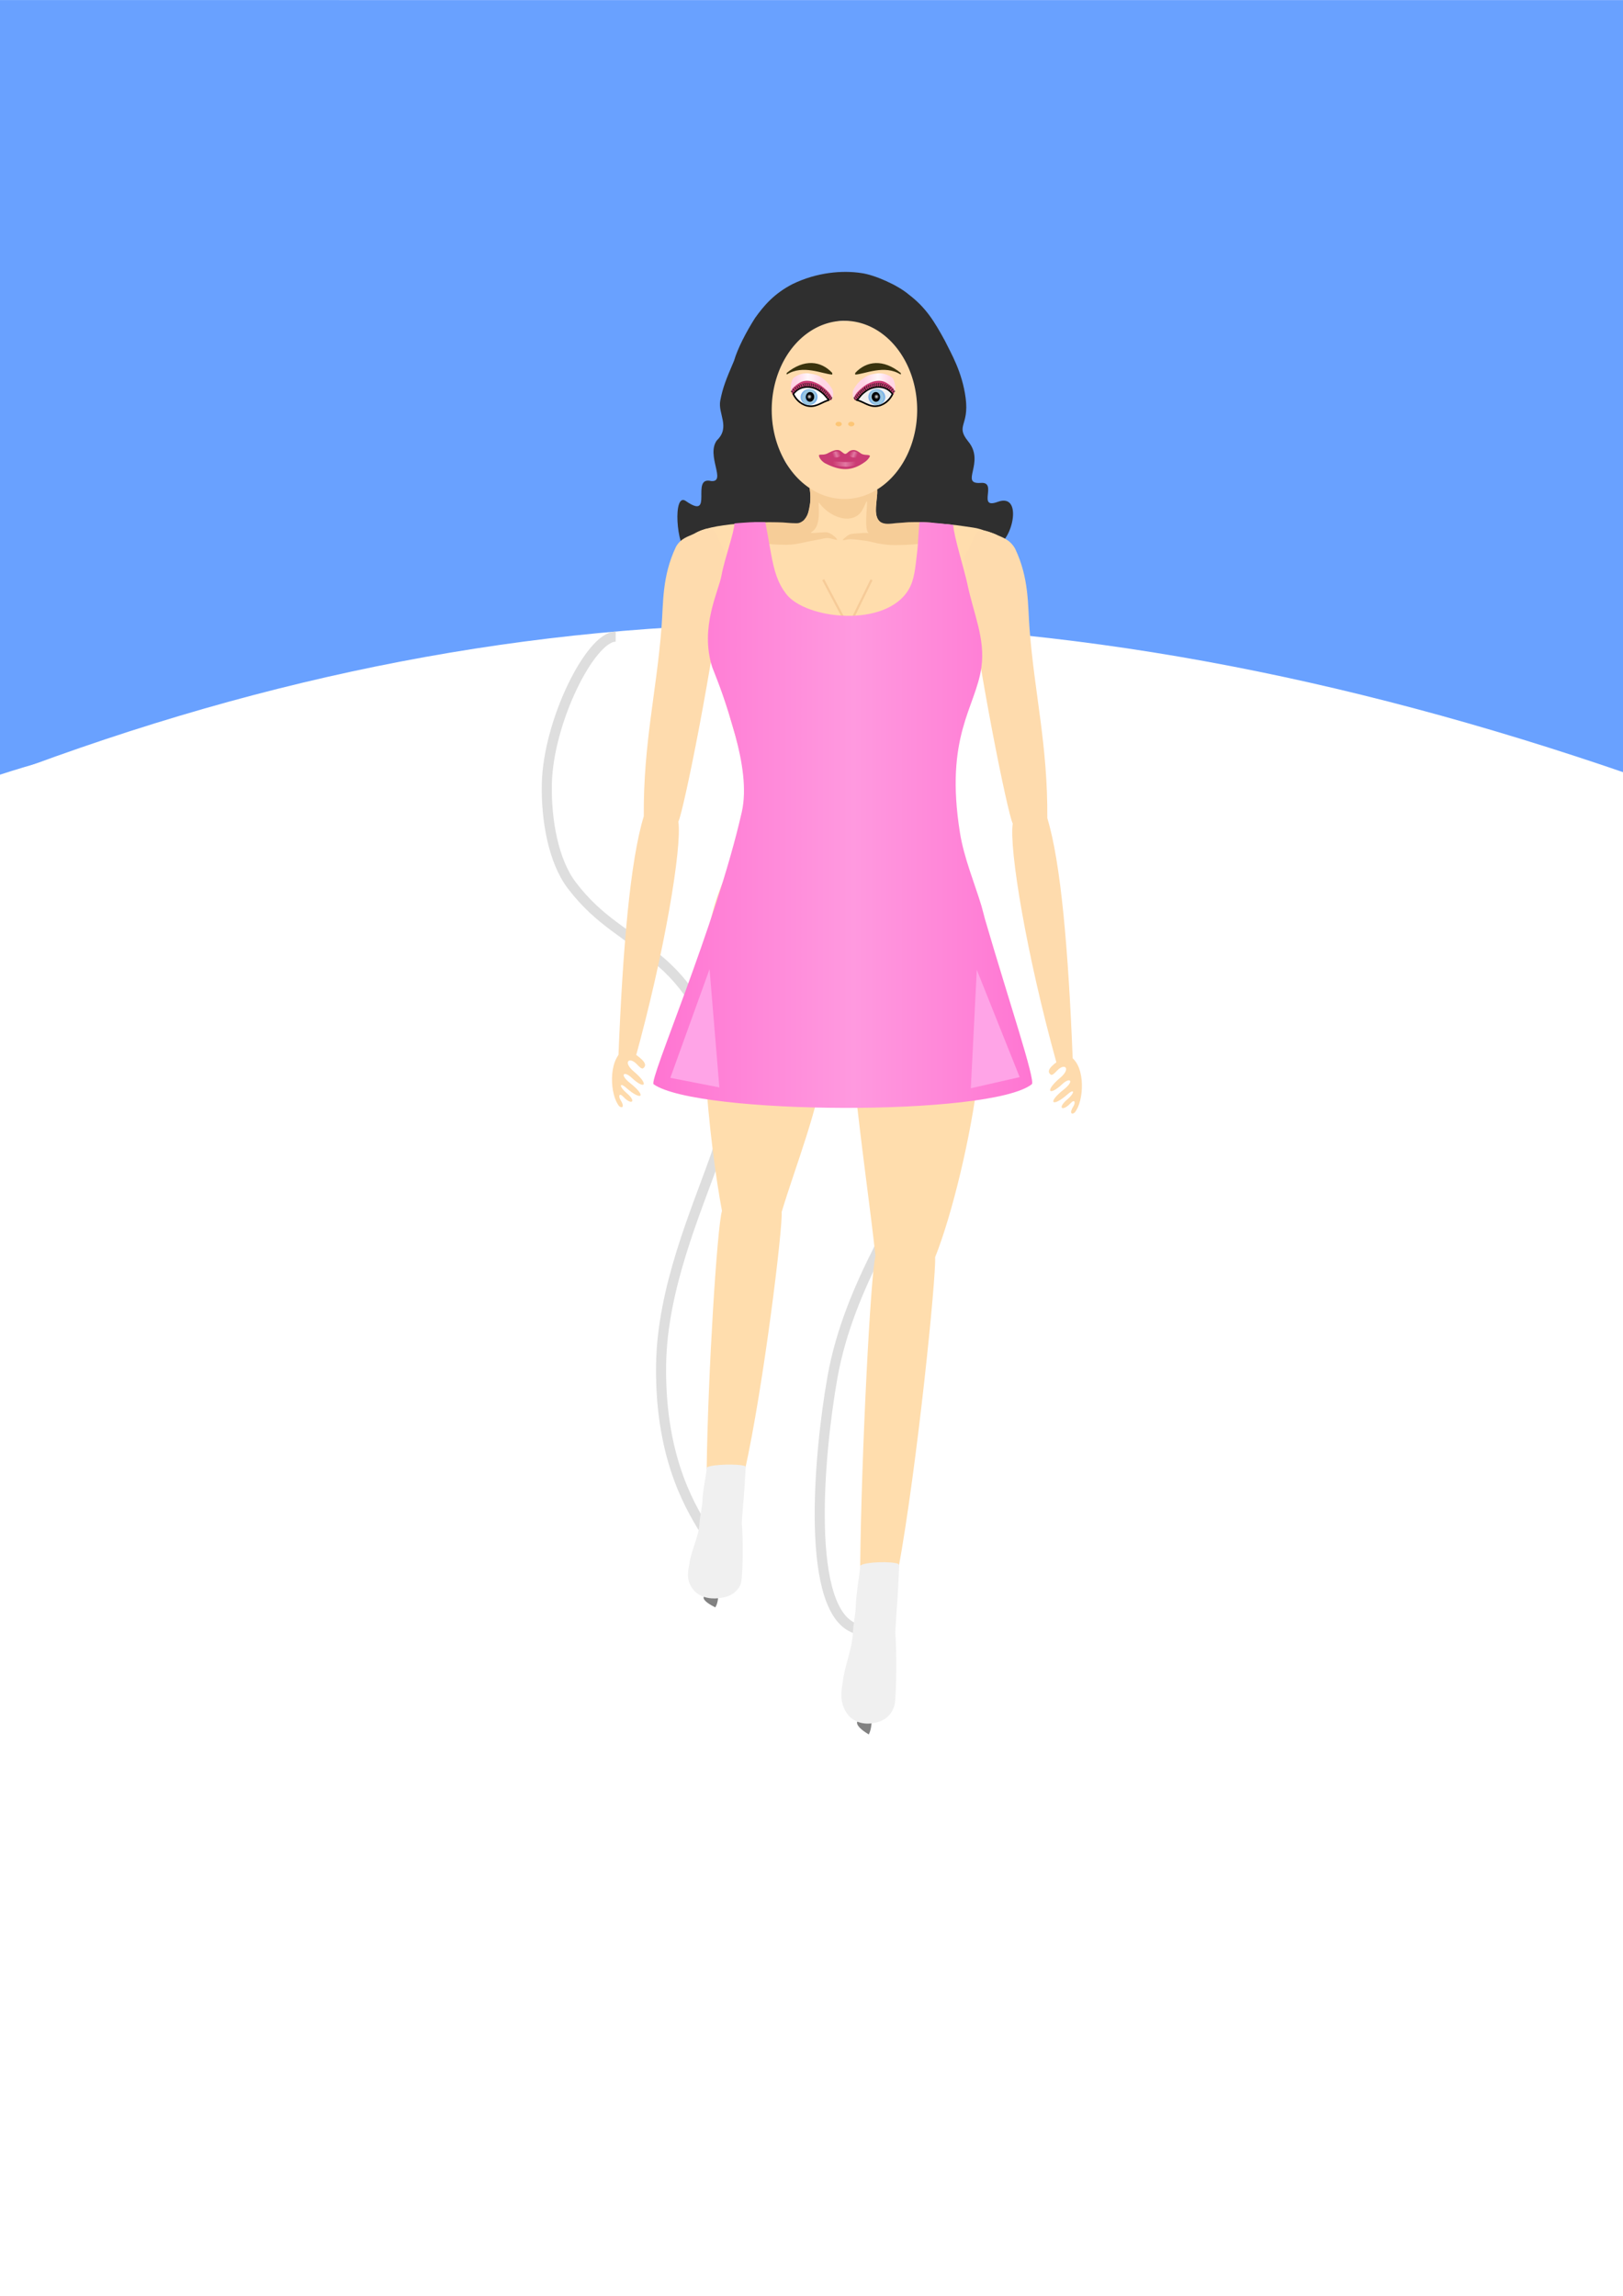 <?xml version="1.0"?>
<svg xmlns="http://www.w3.org/2000/svg" xmlns:cc="http://creativecommons.org/ns#" xmlns:xlink="http://www.w3.org/1999/xlink" xmlns:dc="http://purl.org/dc/elements/1.1/" xmlns:svg="http://www.w3.org/2000/svg" id="svg4305" viewBox="0 0 744.09 1052.4">
  <defs id="defs4307">
    <filter id="filter4890" y="-.169" width="1.168" height="1.337" x="-.084">
      <feGaussianBlur id="feGaussianBlur4892" stdDeviation="0.292"/>
    </filter>
    <linearGradient id="linearGradient4634">
      <stop id="stop4636" stop-color="#cb3b75" offset="0"/>
      <stop id="stop4638" stop-color="#fabcd7" offset=".457"/>
      <stop id="stop4640" stop-color="#cc3a6e" offset="1"/>
    </linearGradient>
    <filter id="filter4926" y="-.384" width="1.131" height="1.769" x="-.066">
      <feGaussianBlur id="feGaussianBlur4928" stdDeviation="0.603"/>
    </filter>
    <linearGradient id="linearGradient6621">
      <stop id="stop6623" stop-color="#ffd5e5" offset="0"/>
      <stop id="stop6629" stop-color="#fff6fa" offset=".469"/>
      <stop id="stop6625" stop-color="#ffd5e5" offset="1"/>
    </linearGradient>
    <filter id="filter4850" y="-.16" width="1.16" height="1.32" x="-.08">
      <feGaussianBlur id="feGaussianBlur4852" stdDeviation="0.278"/>
    </filter>
    <linearGradient id="linearGradient3190" y2="358.82" gradientUnits="userSpaceOnUse" x2="760.35" gradientTransform="translate(-13.967 14.902)" y1="358.82" x1="21.954">
      <stop id="stop5799" stop-color="#fd00a7" offset="0"/>
      <stop id="stop5805" stop-color="#ff99df" offset=".519"/>
      <stop id="stop5801" stop-color="#fd00a7" offset="1"/>
    </linearGradient>
    <linearGradient id="linearGradient3208" y2="850.36" gradientUnits="userSpaceOnUse" x2="353.79" y1="1237.9" x1="351.49">
      <stop id="stop5789" stop-color="#fff" offset="0"/>
      <stop id="stop5795" stop-color="#fff" offset=".554"/>
      <stop id="stop5791" stop-color="#fff" offset="1"/>
    </linearGradient>
    <linearGradient id="linearGradient3211" y2="177.61" gradientUnits="userSpaceOnUse" x2="748.99" y1="177.61" x1="-4.65">
      <stop id="stop5809" stop-color="#448AFF" offset="0"/>
      <stop id="stop5815" stop-color="#448AFF" offset=".52"/>
      <stop id="stop5811" stop-color="#448AFF" offset="1"/>
    </linearGradient>
    <linearGradient id="linearGradient3725" y2="199.65" gradientUnits="userSpaceOnUse" x2="343.51" gradientTransform="matrix(.878 -.02 .017 .729 40.164 74.886)" y1="199.65" x1="361.73">
      <stop id="stop4760" stop-color="#cb3b75" offset="0"/>
      <stop id="stop4762" stop-color="#fabcd7" offset=".452"/>
      <stop id="stop4764" stop-color="#cc3a6e" offset="1"/>
    </linearGradient>
    <linearGradient id="linearGradient3727" y2="206.86" xlink:href="#linearGradient4634" gradientUnits="userSpaceOnUse" x2="350.2" gradientTransform="matrix(1 -.022 .022 1 -4.565 6.396)" y1="208.56" x1="345.17"/>
    <linearGradient id="linearGradient3729" y2="206.86" xlink:href="#linearGradient4634" gradientUnits="userSpaceOnUse" x2="350.2" gradientTransform="matrix(-1 -.022 -.022 1 711.81 6.459)" y1="208.56" x1="345.17"/>
    <linearGradient id="linearGradient3799" y2="562.61" xlink:href="#linearGradient6621" gradientUnits="userSpaceOnUse" x2="385.73" gradientTransform="matrix(.069 0 0 .069 350.24 130.66)" y1="563.35" x1="212.27"/>
    <radialGradient id="radialGradient3801" gradientUnits="userSpaceOnUse" cy="398.43" cx="405.45" gradientTransform="matrix(1.341 -.163 .206 1.745 -220.38 -230.96)" r="27.02">
      <stop id="stop6609" stop-color="#3485ff" offset="0"/>
      <stop id="stop6615" stop-color="#a3ccdd" offset=".476"/>
      <stop id="stop6611" stop-color="#3485ff" offset="1"/>
    </radialGradient>
    <radialGradient id="radialGradient3803" gradientUnits="userSpaceOnUse" cy="401.16" cx="376.5" gradientTransform="matrix(1 0 0 1.143 0 -57.309)" r="3.599">
      <stop id="stop6601" stop-color="#f0f0f0" offset="0"/>
      <stop id="stop6603" stop-color="#f0f0f0" stop-opacity="0" offset="1"/>
    </radialGradient>
    <linearGradient id="linearGradient3805" y2="562.61" xlink:href="#linearGradient6621" gradientUnits="userSpaceOnUse" x2="385.73" gradientTransform="matrix(-.069 0 0 .069 422.69 130.66)" y1="563.35" x1="212.27"/>
    <filter id="filter5933">
      <feGaussianBlur id="feGaussianBlur5935" stdDeviation="0.136"/>
    </filter>
    <filter id="filter5953">
      <feGaussianBlur id="feGaussianBlur5955" stdDeviation="0.108"/>
    </filter>
  </defs>
  <g id="layer1">
    <g id="g3035">
      <g id="g6064">
        <path id="rect7724" opacity=".798" d="m-0.265 0.024l744.9 0.025-0.01 355.07c0 0.01-502.84-79.13-744.91 0.07l0.025-355.17z" stroke-opacity="0" fill="url(#linearGradient3211)"/>
        <path id="path4246" d="m2.538 355.19c242.83-92.21 476.89-92.75 744.91-0.1l3.68 697.51-751.14-0.2 2.548-697.21z" fill="url(#linearGradient3208)"/>
        <g id="g5967">
          <path id="path5929" d="m282.28 291.81c-11.49-0.01-31.03 38.89-31.58 67.7-0.31 16.41 2.97 35.25 11.52 46.41 12.73 16.65 24.91 21.37 40.87 35.13 15.34 13.23 22.47 29.86 25.06 40.77 4.35 18.3 5.36 32.78 0 47.96-9.05 25.63-24.59 60.68-25.06 95.93-0.62 45.26 15.52 68 20.5 76.74" stroke="#dedede" stroke-width="4.611" fill="none"/>
          <path id="path5939" d="m379.11 289.33c-11.49-0.01-31.03 38.88-31.58 67.7-0.32 16.41 2.97 35.25 11.51 46.41 12.74 16.64 24.92 21.36 40.88 35.13 15.34 13.22 22.47 29.86 25.06 40.76 4.34 18.31 5.36 32.79 0 47.97-9.05 25.63-35.52 60.22-43.31 103.91-6.24 34.99-12.99 109.06 11.38 115.51" stroke="#dedede" stroke-width="4.611" fill="none"/>
          <path id="path3294" d="m385.74 147.05c-7.19 1.03-14.29 4.29-19.38 9.73-4.06 4.75-7.11 10.3-9.53 16.25-1.72 5.74-2.5 11.42-2.67 17.44-0.02 7.08 2.68 14.1 5.57 20.57 2.67 5.47 9.3 8.7 13.21 13.48 0.11 0.19-0.06 1.62-0.09 3.18 0 0.2-0.02 0.41-0.02 0.62 0.01 0.8-0.08 1.58-0.12 2.2-0.06 1.08-0.37 2.31-0.65 3.58-0.25 1.1-0.73 2.15-0.96 3.19-0.7 3.15-1.99 5.64-2.85 5.93-0.41 0.14-1.02 0.42-1.76 0.52-4.74 0.65-15.23 1.32-19.74 1.27-7.61 0.07-14-0.03-16.64 1.83-1.86 1.13-3.3 2.43-4.23 3.13-4.98 3.71-6.73 6.64-10.59 3.75-5.25-2.92-6.95-28.36-0.85-24.05 13.26 9.27 1.83-11.63 11.61-9.16 7.2 0.58-2.45-11.74 2.6-18.64 6.34-6.07 0.38-12.24 1.57-18.26 1.18-6.02 2.56-9.47 6.31-18.24 1.68-5.72 5.53-13.13 9.62-19.58 3.86-5.39 8.56-11.14 17.26-15.6 11.17-5.42 22.84-6.33 31.41-5.03 6.07 0.79 16.81 5.53 21.89 9.91 7.8 5.95 11.63 12.21 16.48 21.1 2.84 5.8 7.96 14.3 9.53 26.31 1.68 12.86-4.78 12.45 1.13 19.82 8.07 9.65-4.12 19.74 5.75 19.07 8.05-0.71-1.91 12.28 7.81 8.68 12.12-4.49 6.52 19.43-1.35 20.27-1.9-0.21-3.63-0.61-5.33-1.2-0.87-0.3-4.21-1.52-5.15-1.96-0.27-0.13-1.93-0.75-2.23-0.83-0.39-0.11-0.67-0.19-1.08-0.29-0.32-0.08-0.49-0.09-0.81-0.16-0.12-0.03-0.97-0.22-1.09-0.24-0.06-0.01-1.47-0.3-1.55-0.31-0.11-0.02-0.44-0.03-0.87-0.12-0.39-0.08-0.73-0.13-1.22-0.24-0.51-0.11-1.02-0.18-1.55-0.25-1.06-0.14-1.65-0.34-2.39-0.43-0.16-0.02-0.32-0.05-0.49-0.07-0.76-0.05-1.54-0.15-2.69-0.21-0.94-0.05-1.54-0.19-2.95-0.31-3.26-0.29-7.12 0.35-10.9 0.47-4.28 0.14-8.9 0.2-11.92-0.24-0.49-0.08-0.82-0.22-1.14-0.3-0.38-0.08-0.73-0.34-1.09-0.47-0.48-0.18-0.71-0.43-1.02-0.82-0.29-0.37-0.4-0.76-0.6-1.07-0.04-0.1-0.11-0.21-0.16-0.32-0.02-0.06-0.03-0.09-0.06-0.17-0.02-0.05-0.04-0.09-0.05-0.14-0.01-0.04-0.02-0.07-0.04-0.11-0.42-0.97-0.56-1.99-0.66-3.23-0.1-1.44 0.54-4.29 0.56-6.05 0.02-1.41-1.28-4.16-0.44-5.73 1.64-3.09 5.61-4.51 9.31-8.29 2.81-3.05 6.71-10.36 7.97-16.33 1.05-3.95 1.79-10.03 1.24-17.16-1.08-6.25-2.64-11.95-5.33-17.66-4.88-11.66-19.34-19.65-26.59-19.03z" fill="#2f2f2f" fill-rule="evenodd"/>
          <path id="path4356" d="m452.04 433.52c-3.02-41.09-26.02-42.31-18.39-88.16 10.91-40.55 32.94-78.67 24.42-99.01-0.66-1.3-1.22-1.38-8.73-3.81-1.89-0.61-4.27-0.84-6.63-1.21-9.81-1.54-22.66-2.26-33.5-1.03-13.85 1.56-3.73-16.51-8.32-17.95-7.01-2.2-30.84-2.93-29.77 1.2 0.85 3.25 1.32 17.33-7.27 16.65-24.92-1.95-45.16 1.51-46.72 5.99-1.63 4.59-2.3 9.02-2.18 13.72 0.44 17.19 11.39 37.97 23.81 83.1 16.36 42.03-10.68 47.34-14.52 89.75 0 0 11.18 0.48 127.8 0.76z" fill="#ffddad"/>
          <path id="path5708" d="m327.24 417.58l62.91 9.1c-0.35 15.21-9.5 42.37-11.92 59.31-3.36 23.49-13.12 47.33-19.87 69.56 0.57 7.07-8.27 79.83-16.92 118.74l-17.45-0.77c0.55-43.51 4.79-111.09 7.01-118.48-5.33-28.06-14.02-101.18-3.76-137.46z" fill="#ffddad"/>
          <path id="path5710" d="m322.55 732.23c-0.01 1.76 3.48 3.57 5.39 4.57 1.38-2.2 1.35-5.1 1.45-7.61l-4.5-1.25-2.34 4.29z" fill="#818181" fill-rule="evenodd"/>
          <path id="path5712" d="m341.57 672.37c0 0.13-0.75 13.49-1.21 17.18-0.14 2.34-0.32 4.16-0.45 5.94-0.07 0.88-0.13 1.75-0.16 2.67 0.6 5.99 0.66 21.22-0.27 27.14-0.76 2.79-3.32 5.89-8.47 6.71-4.37 0.91-9.14 0.2-12.24-2.78-3.5-3.81-3.45-7.5-2.4-12.17 0.65-5.76 4.25-12.44 4.63-18.5 0.27-4.17 1.21-7.29 1.36-10.36 0.13-5.22 1.96-12.98 1.97-15.34 2.26-1.31 14.33-1.65 17.24-0.49z" fill-rule="evenodd" stroke="#f0f0f0" stroke-width=".663px" fill="#f0f0f0"/>
          <path id="path5716" d="m389.06 410.34l61.52 11.09c3.78 18.4 0.43 50.47-1.99 70.91-3.36 28.35-11.98 64.13-19.87 83.96 0.57 8.53-8.27 96.34-16.92 143.3l-17.45-0.92c0.55-52.52 4.78-134.08 7.01-143-4.19-39.71-17.43-119.27-12.3-165.34z" fill="#ffddad"/>
          <path id="path5718" d="m392.9 789.54c0 2.11 3.49 4.3 5.4 5.51 1.38-2.66 1.35-6.15 1.45-9.19l-4.5-1.51-2.35 5.19z" fill="#818181" fill-rule="evenodd"/>
          <path id="path5720" d="m411.9 717.28c0.01 0.16-0.72 16.29-1.18 20.74-0.14 2.83-0.32 5.01-0.45 7.17-0.07 1.06-0.13 2.11-0.16 3.23 0.6 7.22 0.66 25.61-0.27 32.75-0.77 3.37-3.33 7.1-8.47 8.09-4.37 1.11-9.14 0.24-12.24-3.35-3.5-4.6-3.45-9.05-2.4-14.68 0.64-6.96 4.25-15.02 4.63-22.34 0.26-5.03 1.21-8.8 1.36-12.5 0.13-6.3 1.98-15.67 1.99-18.52 2.26-1.58 14.29-1.98 17.19-0.59z" fill-rule="evenodd" stroke="#f0f0f0" stroke-width=".728px" fill="#f0f0f0"/>
          <path id="path4352" d="m309.86 250.73c2.25-4.1 5.76-4.78 8.22-6.02 11.57-5.83 8.59-0.74 15.07 9.48-6.27 51.95-19.91 118.21-22.15 122.45 1.74 11.41-6.22 59.83-20.06 109.68l-7.42-1.98c1.99-50.02 5.45-89.99 11.63-110.18-0.22-33.5 5.82-56.79 8.14-86.69 0.87-11.16 0.16-23.12 6.57-36.74z" fill="#fedbad"/>
          <path id="path4354" d="m290.03 482.44c5.21 3.39 6.81 5.59 5.01 7.09-0.78 0.86-2.01-0.66-3.31-1.94-3.37-3.32-6.24-0.7-1.13 3.58 7.18 6.01 5.16 8.65-1.07 2.8-3.42-3.21-5.71-1.51-0.66 2.49 7.99 6.33 5.12 8.27-1.68 2.26-3.31-2.93-3.47-0.69 0.14 2.36 4.72 3.99 2.15 5.63-1.48 1.75-2.09-2.23-2.38-0.25-1.34 1.41 1.93 3.05 0.81 3.92-0.6 2.85-4.34-5.17-5.1-20.84 1.69-25.52 1.82-1.25 2.21-0.32 4.43 0.87z" fill="#fedbad"/>
          <path id="path4442" d="m465.45 251.61c-2.25-4.11-5.62-5.19-8.14-6.3-12-5.28-8.67-0.47-15.15 9.75 6.27 51.96 19.91 118.22 22.15 122.46-1.74 11.4 6.22 59.83 20.07 109.68l7.41-1.99c-1.98-50.01-5.45-89.98-11.63-110.18 0.22-33.49-5.82-56.78-8.14-86.68-0.86-11.16-0.16-23.13-6.57-36.74z" fill="#fedbad"/>
          <path id="path4554" d="m486.57 485.36c-5.2 3.39-6.8 5.59-5 7.09 0.78 0.86 2.01-0.66 3.3-1.94 3.38-3.32 6.24-0.7 1.14 3.58-7.18 6.01-5.16 8.65 1.07 2.8 3.41-3.21 5.71-1.51 0.65 2.49-7.99 6.33-5.11 8.27 1.69 2.26 3.31-2.93 3.46-0.69-0.15 2.36-4.71 3.99-2.14 5.63 1.49 1.75 2.08-2.23 2.38-0.25 1.33 1.41-1.92 3.05-0.81 3.92 0.6 2.85 4.34-5.17 5.1-20.83-1.68-25.51-1.83-1.26-2.21-0.33-4.44 0.86z" fill="#fedbad"/>
          <path id="path5826" filter="url(#filter5933)" d="m371.18 222.98c0.07-0.26 0.27-0.49 0.52-0.68 0.15-0.11 0.32-0.21 0.49-0.3 0.19-0.09 0.38-0.18 0.57-0.25 0.48-0.2 0.7-0.33 1.74-0.53 1.47-0.29 3.23-0.46 5.03-0.56 0.68-0.03 1.36-0.09 2.04-0.09 0.62 0.01 1.16 0 1.66 0 0.59 0.01 1.12-0.02 1.61-0.01 0.28 0.01 0.55 0.02 0.82 0.02 0.28 0 0.66 0.01 1.12 0.03 0.76 0.02 1.41 0.05 2.17 0.1 1.87 0.1 4.78 0.32 7.37 0.7 0.83 0.12 1.64 0.23 2.36 0.41 0.46 0.11 0.91 0.2 1.29 0.32 0.26 0.07 0.5 0.14 0.71 0.22 0.72 0.27 0.72 0.5 0.77 0.64 0.04 0.11 0.53 0.34 0.62 0.77 0.2 0.92 0.12 2.39 0.08 2.84-0.09 1.33-0.39 3.91-0.48 5.31-0.12 1.79-0.11 3.3 0.18 4.44 0.04 0.18 0.39 1.22 0.48 1.38 0.16 0.29 0.29 0.48 0.48 0.74 0.11 0.15 0.24 0.29 0.44 0.49 0.18 0.18 0.39 0.33 0.72 0.49 0.52 0.27 0.93 0.37 1.3 0.46 0.55 0.13 1.05 0.18 1.83 0.19 0.32 0 0.53-0.02 0.8-0.03 0.48-0.02 0.95-0.07 1.37-0.11 0.39-0.03 1.14-0.13 1.3-0.15 0.2-0.02 0.7-0.05 0.96-0.08 0.83-0.08 1.77-0.12 2.52-0.17 0.87-0.06 1.56-0.17 2.53-0.2 0.75-0.02 1.49-0.05 2.4-0.04 0.92 0 1.9-0.04 2.85-0.01 0.64 0.01 1.27 0.02 1.84 0.05 0.36 0.01 0.69 0.04 1 0.06 0.28 0.01 0.52 0.03 0.76 0.06 0.27 0.03 0.51 0.04 0.78 0.04 0.24 0.01 0.46 0.02 0.69 0.03 4.56 0.18 4.36 7.3 2.17 7.94-2.97 0.87-5.44 2.26-18.81 2.37-6 0.05-11.51-1.75-13.03-1.93-3.26-0.38-7.04-1.11-9.09-0.58-2.46 0.63-2.13 0.2 0.04-1.54 1.52-1.23 2.67-1.12 5.02-1.33 4.1-0.39 5.23-0.09 5.12-0.15-1.12-0.57-1.28-3.57-1.19-6.7 0.1-3.45 0.52-7.04 0.35-7.7-0.29-1.07-1.41 4.23-4.17 6.25-5.33 3.89-13.69-0.09-17.72-5.65-1.04-1.43 1.75 10.33-3.45 13.27-1.81 1.02 3.74 0.17 6.47 0.18 2.48 0 5.65 3.29 5.13 3.52-1.89-0.26-3.58-1.23-5.67-0.77-2.39 0.6-5.47 0.99-10.03 2.03-2.39 0.55-4.93 0.94-7.39 0.95-9.8 0.02-13.81-1.06-15.69-4.27-0.63-1.16 0.13-6 0.92-6.02 0.52-0.01 1.18-0.04 1.58-0.05 0.3 0 2.36 0.03 2.74 0.03 0.75 0 1.38-0.04 2.31-0.05 1.19-0.01 2.46 0.04 3.67 0.04 2.29 0.02 3.07 0.12 5.19 0.28 1.11 0.09 1.9 0.14 3.07 0.15 0.6 0.01 1.29 0.07 2.07-0.17 0.46-0.14 0.95-0.44 1.48-0.78 0.37-0.23 0.62-0.54 0.89-0.84 0.49-0.56 0.89-1.21 1.24-1.93 0.32-0.68 0.57-1.58 0.75-2.58 0.11-0.63 0.56-2.45 0.64-4.17 0.06-1.26 0.03-2.28-0.01-2.81-0.05-0.71-0.16-1.49-0.22-2.07-0.05-0.49-0.12-0.95-0.14-1.24-0.01-0.12 0.02-0.2 0.04-0.26z" fill="#f6cd98"/>
          <path id="path5829" d="m377.42 265.72l11.51 21.77 10.63-21.72" filter="url(#filter5953)" stroke="#f6cb98" stroke-width="1px" fill="none"/>
          <path id="path5738" d="m449.92 306.02c1.9-13.29-3.57-24.51-6.47-38.63-1.14-5.54-6.2-21.75-6.37-26.42-0.03-0.59-1.3-0.48-4.75-0.88-4.97-0.59-9.64-0.84-10.66-0.77-0.42 0.03-0.66 9.33-1.18 13.68-0.91 7.71-1.28 12.76-3.9 17.22-10.44 17.71-47.18 13.76-56.16 2.02-3.81-4.97-5.46-10.11-7.08-19.22-0.8-4.52-2.18-12.33-2.45-13.64-0.02-0.07-4.25-0.13-7.16 0.03-2.97 0.16-7.04 0.48-7.04 0.55 0.05 3.67-4.58 16.36-5.9 23.73-1.34 7.46-10.11 23.94-4.25 42.18 0.28 0.89 3.78 9.01 7.39 20.51 0.22 0.69 0.42 1.37 0.62 2.08 0.25 0.88 0.52 1.77 0.79 2.67 0.14 0.48 0.29 0.96 0.43 1.44 0.21 0.76 0.45 1.52 0.66 2.29 0.23 0.8 0.48 1.61 0.7 2.43 3.14 11.61 5.32 24.47 2.94 34.96-11.96 52.62-42.82 123.04-40.42 124.75 19.81 14.06 154.6 14.83 173.38 0 1.88-1.48-10.77-38.99-21.43-75.57-0.33-1.14-0.57-2.27-0.9-3.41-0.1-0.32-0.18-0.67-0.27-0.99-0.09-0.31-0.16-0.63-0.25-0.95-0.11-0.38-0.21-0.76-0.32-1.14-3.19-10.45-7.93-21.78-9.76-33.21-7.11-44.38 7.18-57.39 9.81-75.71z" fill="url(#linearGradient3190)"/>
          <path id="path6182" opacity=".99" d="m252.35 427.15l-51.58-33.31-51.58-33.3 54.63-28.02 54.64-28.02-3.06 61.33-3.05 61.32z" fill-rule="evenodd" transform="matrix(-.134 -.255 .14 -.419 299.32 687.56)" fill="#ffa5e7"/>
          <path id="path6511" opacity=".99" d="m252.35 427.15l-51.58-33.31-51.58-33.3 54.63-28.02 54.64-28.02-3.06 61.33-3.05 61.32z" fill-rule="evenodd" transform="matrix(.126 -.259 -.154 -.414 481.81 686.74)" fill="#ffa5e7"/>
          <path id="path3298" d="m223.02 176.1a37.169 45.532 0 1 1 -74.34 0 37.169 45.532 0 1 1 74.34 0z" fill="#fedbad" transform="matrix(.897 0 0 .897 220.44 29.926)"/>
          <g id="g3731" transform="translate(0 4.003)">
            <path id="path3300" d="m381.56 166.96c-5.17-5.64-12.92-6.51-20.9 0v0.73c7.55-4.74 16.38-0.22 20.9 0v-0.73z" fill="#39330e"/>
            <path id="path3302" d="m380.21 179.32c-0.98-0.69-1.12-1.1-1.93-2.02-0.3-0.34-0.67-0.7-1.05-1.04-0.16-0.14-0.33-0.27-0.49-0.4-0.14-0.12-0.31-0.22-0.44-0.33-1.07-0.9-2.49-1.57-3.88-1.89-1.1-0.28-2.11-0.32-3.05-0.24-2.46 0.21-4.36 1.41-5.68 3.23 1.44 2.94 4.2 5.29 7.55 5.55 3.4 0.26 5.83-2.06 8.97-2.86z" stroke="#000" stroke-width=".745" fill="#fff"/>
            <path id="path3304" d="m381.26 179.15c-0.26 0.12-0.63-0.54-0.81-0.64-0.21-0.11-0.43-0.3-0.74-0.7-0.59-0.75-1.17-1.42-1.75-2.04-0.33-0.36-0.78-0.68-1.12-0.99-0.47-0.44-1.04-0.74-1.53-1.05-0.12-0.08-0.18-0.15-0.29-0.21-0.04-0.03-0.09-0.06-0.13-0.09-4.48-3-8.68-1.72-11.77 2.45-1.37-1.75-0.05-5.77 0.51-6.47 0.77-0.81 3.69-2.69 7.17-2.24 3.12 0.41 4.46 0.79 6.88 2.65 1.1 0.86 2.8 2.6 3.92 4.69 0.73 1.79 0.34 3.73-0.34 4.64z" fill="url(#linearGradient3799)"/>
            <path id="path3306" d="m381.09 179.48c-0.66-0.31-0.97-0.44-1.55-1.21-4.5-6.08-12.14-7.23-16.26-1.65-0.21-0.27-0.33-0.53-0.39-0.79-0.36-1.45 1.39-2.67 2.43-3.55 1.41-0.98 2.66-1.86 5.23-1.72 1.25 0.07 2.69 0.38 4.93 1.6 1.22 0.66 3.14 2.31 4.13 3.36 1.61 1.71 2.15 3.12 1.48 3.96z" fill="#c83771"/>
            <path id="path3308" d="m432.47 398.43a27.02 29.22 0 1 1 -54.04 0 27.02 29.22 0 1 1 54.04 0z" fill="url(#radialGradient3801)" transform="matrix(-.142 -.012 -.014 .125 434.09 133.05)"/>
            <g id="g3310" transform="matrix(-.114 .001 -.001 .111 417.17 132.88)">
              <path id="path3312" d="m432.18 398.43a26.728 29.22 0 1 1 -53.46 0 26.728 29.22 0 1 1 53.46 0z" transform="matrix(.627 0 0 .682 143.94 130.48)"/>
              <path id="path3314" opacity=".846" d="m382.91 397.29c4.84-12.93 13.84-15.96 23.6-11.45l-0.35 1.78c-10.63-3.9-17.81-0.53-21.79 10.89l-1.46-1.22z"/>
              <path id="path3316" opacity=".846" d="m413.26 407.27c-4.84 12.93-13.83 15.96-23.6 11.46l0.36-1.78c10.62 3.89 17.81 0.52 21.79-10.89l1.45 1.21z"/>
            </g>
            <path id="path3318" d="m380.09 401.16a3.599 4.113 0 1 1 -7.19 0 3.599 4.113 0 1 1 7.19 0z" fill="url(#radialGradient3803)" transform="matrix(-.318 -.03 -.029 .288 502.44 73.566)"/>
            <path id="path3320" d="m381.32 178.04l-0.18 0.05c0.19 0.54-0.25 0.72-0.73 1.05l0.15 0.12c0.58-0.33 1-0.64 0.76-1.22z" stroke="#241f1c" stroke-width=".11" fill="#241f1c"/>
            <path id="path3322" d="m380.6 177.4l-0.19 0.05c0.2 0.53-0.21 0.65-0.67 1.02 0.02 0.03 0.08 0.1 0.13 0.15 0.56-0.36 0.97-0.65 0.73-1.22z" stroke="#241f1c" stroke-width=".11" fill="#241f1c"/>
            <path id="path3324" d="m380.04 176.67l-0.19 0.04c0.19 0.54-0.21 0.7-0.69 1.01l0.12 0.15c0.58-0.32 0.99-0.62 0.76-1.2z" stroke="#241f1c" stroke-width=".11" fill="#241f1c"/>
            <path id="path3326" d="m379.38 175.93l-0.17 0.06c0.23 0.52-0.17 0.71-0.63 1.05l0.13 0.15c0.55-0.37 0.95-0.7 0.67-1.26z" stroke="#241f1c" stroke-width=".11" fill="#241f1c"/>
            <path id="path3328" d="m378.66 175.2l-0.18 0.07c0.26 0.51-0.13 0.71-0.58 1.08l0.15 0.14c0.53-0.39 0.91-0.74 0.61-1.29z" stroke="#241f1c" stroke-width=".11" fill="#241f1c"/>
            <path id="path3330" d="m377.95 174.61l-0.17 0.08c0.28 0.5-0.09 0.72-0.51 1.11l0.15 0.13c0.51-0.42 0.86-0.79 0.53-1.32z" stroke="#241f1c" stroke-width=".11" fill="#241f1c"/>
            <path id="path3332" d="m377.21 174l-0.17 0.09c0.3 0.48-0.06 0.72-0.47 1.14l0.15 0.12c0.5-0.45 0.84-0.84 0.49-1.35z" stroke="#241f1c" stroke-width=".11" fill="#241f1c"/>
            <path id="path3334" stroke="#000" stroke-width=".11" d="m376.41 173.45l-0.16 0.1c0.34 0.46 0 0.73-0.37 1.18l0.16 0.11c0.46-0.49 0.77-0.91 0.37-1.39z"/>
            <path id="path3336" d="m375.51 172.93l-0.15 0.12c0.37 0.41 0.05 0.72-0.29 1.21l0.17 0.09c0.42-0.54 0.7-0.99 0.27-1.42z" stroke="#241f1c" stroke-width=".11" fill="#241f1c"/>
            <path id="path3338" d="m374.59 172.49l-0.15 0.13c0.4 0.38 0.1 0.72-0.2 1.23l0.17 0.08c0.39-0.57 0.63-1.04 0.18-1.44z" stroke="#241f1c" stroke-width=".11" fill="#241f1c"/>
            <path id="path3340" d="m373.7 172.2l-0.14 0.14c0.42 0.36 0.14 0.71-0.13 1.24l0.18 0.06c0.35-0.59 0.56-1.07 0.09-1.44z" stroke="#241f1c" stroke-width=".11" fill="#241f1c"/>
            <path id="path3342" d="m372.75 171.93l-0.12 0.15c0.44 0.33 0.19 0.7-0.04 1.25l0.18 0.05c0.31-0.62 0.49-1.11-0.02-1.45z" stroke="#241f1c" stroke-width=".11" fill="#241f1c"/>
            <path id="path3344" d="m371.85 171.73l-0.12 0.16c0.46 0.28 0.22 0.67 0.01 1.24l0.19 0.03c0.28-0.64 0.44-1.14-0.08-1.43z" stroke="#241f1c" stroke-width=".11" fill="#241f1c"/>
            <path id="path3346" d="m370.86 171.65l-0.11 0.17c0.49 0.24 0.29 0.65 0.13 1.23l0.19 0.02c0.22-0.66 0.33-1.19-0.21-1.42z" stroke="#241f1c" stroke-width=".11" fill="#241f1c"/>
            <path id="path3348" d="m369.9 171.59l-0.09 0.18c0.5 0.19 0.34 0.62 0.24 1.21h0.19c0.16-0.68 0.22-1.21-0.34-1.39z" stroke="#241f1c" stroke-width=".11" fill="#241f1c"/>
            <path id="path3350" d="m368.92 171.64l-0.08 0.19c0.52 0.14 0.38 0.61 0.32 1.21l0.19-0.02c0.11-0.69 0.14-1.25-0.43-1.38z" stroke="#241f1c" stroke-width=".11" fill="#241f1c"/>
            <path id="path3352" d="m367.99 171.85l-0.06 0.2c0.53 0.08 0.44 0.53 0.43 1.13l0.19-0.04c0.05-0.7 0.03-1.22-0.56-1.29z" stroke="#241f1c" stroke-width=".11" fill="#241f1c"/>
            <path id="path3354" d="m366.97 172.17l-0.04 0.2c0.53 0.03 0.49 0.5 0.54 1.1l0.18-0.06c-0.02-0.7-0.09-1.23-0.68-1.24z" stroke="#241f1c" stroke-width=".11" fill="#241f1c"/>
            <path id="path3356" d="m366.01 172.6l-0.02 0.2c0.54-0.06 0.54 0.4 0.66 0.98l0.18-0.08c-0.1-0.68-0.23-1.19-0.82-1.1z" stroke="#241f1c" stroke-width=".11" fill="#241f1c"/>
            <path id="path3358" d="m365.16 173.15v0.2c0.53-0.1 0.58 0.36 0.74 0.93l0.17-0.1c-0.15-0.68-0.33-1.17-0.91-1.03z" stroke="#241f1c" stroke-width=".11" fill="#241f1c"/>
            <path id="path3360" d="m364.27 173.71l0.02 0.21c0.52-0.16 0.61 0.3 0.83 0.85l0.15-0.12c-0.21-0.66-0.44-1.13-1-0.94z" stroke="#241f1c" stroke-width=".11" fill="#241f1c"/>
            <path id="path3362" d="m363.4 174.52l0.04 0.19c0.5-0.24 0.64 0.18 0.94 0.68l0.14-0.14c-0.31-0.6-0.59-1.02-1.12-0.73z" stroke="#241f1c" stroke-width=".11" fill="#241f1c"/>
            <path id="path3364" d="m362.59 175.37l0.06 0.19c0.48-0.29 0.66 0.11 1 0.58l0.13-0.15c-0.36-0.57-0.67-0.96-1.19-0.62z" stroke="#241f1c" stroke-width=".11" fill="#241f1c"/>
            <path id="path3366" d="m392.71 179.31c0.99-0.69 1.12-1.09 1.94-2.02 0.29-0.33 0.66-0.7 1.05-1.04 0.15-0.14 0.33-0.26 0.48-0.39 0.15-0.12 0.32-0.23 0.45-0.34 1.06-0.9 2.48-1.56 3.87-1.88 1.11-0.28 2.11-0.33 3.05-0.25 2.46 0.22 4.36 1.41 5.68 3.23-1.44 2.95-4.2 5.3-7.55 5.55-3.4 0.26-5.83-2.06-8.97-2.86z" stroke="#000" stroke-width=".745" fill="#f0f0f0"/>
            <path id="path3368" d="m391.66 179.14c0.27 0.12 0.63-0.54 0.82-0.64 0.2-0.11 0.42-0.3 0.73-0.7 0.59-0.75 1.17-1.41 1.75-2.04 0.34-0.36 0.79-0.67 1.12-0.98 0.48-0.44 1.04-0.74 1.54-1.06 0.12-0.08 0.17-0.15 0.29-0.21l0.12-0.08c4.49-3.01 8.68-1.73 11.77 2.45 1.38-1.75 0.06-5.77-0.5-6.47-0.77-0.81-3.69-2.7-7.18-2.24-3.11 0.4-4.46 0.78-6.87 2.65-1.1 0.85-2.81 2.6-3.93 4.69-0.73 1.78-0.34 3.72 0.34 4.63z" fill="url(#linearGradient3805)"/>
            <path id="path3370" d="m391.84 179.47c0.66-0.3 0.97-0.43 1.54-1.21 4.51-6.07 12.15-7.22 16.27-1.65 0.2-0.26 0.32-0.53 0.39-0.78 0.36-1.45-1.39-2.68-2.44-3.55-1.41-0.99-2.66-1.87-5.22-1.72-1.26 0.06-2.69 0.37-4.93 1.59-1.22 0.67-3.15 2.32-4.14 3.37-1.6 1.71-2.14 3.12-1.47 3.95z" fill="#c83771"/>
            <path id="path3372" d="m432.47 398.43a27.02 29.22 0 1 1 -54.04 0 27.02 29.22 0 1 1 54.04 0z" fill="url(#radialGradient3801)" transform="matrix(.142 -.012 .014 .125 338.83 133.05)"/>
            <g id="g3374" transform="matrix(.114 .001 .001 .111 355.75 132.88)">
              <path id="path3376" d="m432.18 398.43a26.728 29.22 0 1 1 -53.46 0 26.728 29.22 0 1 1 53.46 0z" transform="matrix(.627 0 0 .682 143.94 130.48)"/>
              <path id="path3378" opacity=".846" d="m382.91 397.29c4.84-12.93 13.84-15.96 23.6-11.45l-0.35 1.78c-10.63-3.9-17.81-0.53-21.79 10.89l-1.46-1.22z"/>
              <path id="path3380" opacity=".846" d="m413.26 407.27c-4.84 12.93-13.83 15.96-23.6 11.46l0.36-1.78c10.62 3.89 17.81 0.52 21.79-10.89l1.45 1.21z"/>
            </g>
            <path id="path3382" d="m380.09 401.16a3.599 4.113 0 1 1 -7.19 0 3.599 4.113 0 1 1 7.19 0z" fill="url(#radialGradient3803)" transform="matrix(.318 -.03 .029 .288 270.48 73.561)"/>
            <path id="path3384" d="m391.6 178.04l0.19 0.05c-0.2 0.53 0.25 0.71 0.72 1.04-0.05 0.05-0.1 0.09-0.15 0.13-0.58-0.33-1-0.64-0.76-1.22z" stroke="#241f1c" stroke-width=".11" fill="#241f1c"/>
            <path id="path3386" d="m392.33 177.39l0.18 0.05c-0.2 0.54 0.21 0.66 0.68 1.02-0.03 0.04-0.08 0.1-0.13 0.15-0.57-0.35-0.98-0.64-0.73-1.22z" stroke="#241f1c" stroke-width=".11" fill="#241f1c"/>
            <path id="path3388" d="m392.89 176.66l0.18 0.05c-0.19 0.54 0.22 0.69 0.7 1l-0.13 0.16c-0.58-0.33-0.99-0.63-0.75-1.21z" stroke="#241f1c" stroke-width=".11" fill="#241f1c"/>
            <path id="path3390" d="m393.54 175.92l0.18 0.06c-0.23 0.53 0.17 0.71 0.63 1.06l-0.13 0.14c-0.56-0.36-0.95-0.69-0.68-1.26z" stroke="#241f1c" stroke-width=".11" fill="#241f1c"/>
            <path id="path3392" d="m394.26 175.19l0.18 0.07c-0.25 0.51 0.14 0.72 0.58 1.09l-0.14 0.13c-0.54-0.39-0.92-0.74-0.62-1.29z" stroke="#241f1c" stroke-width=".11" fill="#241f1c"/>
            <path id="path3394" d="m394.97 174.6l0.18 0.08c-0.28 0.5 0.09 0.72 0.5 1.12l-0.14 0.13c-0.52-0.43-0.87-0.79-0.54-1.33z" stroke="#241f1c" stroke-width=".11" fill="#241f1c"/>
            <path id="path3396" d="m395.71 174l0.17 0.08c-0.3 0.48 0.07 0.73 0.48 1.15l-0.16 0.12c-0.5-0.45-0.84-0.84-0.49-1.35z" stroke="#241f1c" stroke-width=".11" fill="#241f1c"/>
            <path id="path3398" stroke="#000" stroke-width=".11" d="m396.51 173.44l0.16 0.11c-0.34 0.45 0 0.73 0.37 1.18l-0.16 0.1c-0.46-0.49-0.76-0.91-0.37-1.39z"/>
            <path id="path3400" d="m397.41 172.92l0.16 0.12c-0.37 0.42-0.05 0.73 0.28 1.21l-0.17 0.09c-0.42-0.53-0.69-0.98-0.27-1.42z" stroke="#241f1c" stroke-width=".11" fill="#241f1c"/>
            <path id="path3402" d="m398.34 172.49l0.14 0.13c-0.39 0.38-0.09 0.72 0.21 1.23l-0.17 0.08c-0.39-0.57-0.64-1.04-0.18-1.44z" stroke="#241f1c" stroke-width=".11" fill="#241f1c"/>
            <path id="path3404" d="m399.22 172.18l0.13 0.14c-0.41 0.36-0.13 0.71 0.14 1.24l-0.18 0.06c-0.35-0.59-0.57-1.07-0.09-1.44z" stroke="#241f1c" stroke-width=".11" fill="#241f1c"/>
            <path id="path3406" d="m400.2 171.88l0.13 0.15c-0.45 0.33-0.19 0.7 0.04 1.25l-0.19 0.05c-0.3-0.62-0.48-1.11 0.02-1.45z" stroke="#241f1c" stroke-width=".11" fill="#241f1c"/>
            <path id="path3408" d="m401.07 171.73l0.12 0.16c-0.46 0.28-0.22 0.67-0.01 1.24l-0.18 0.03c-0.29-0.64-0.45-1.14 0.07-1.43z" stroke="#241f1c" stroke-width=".11" fill="#241f1c"/>
            <path id="path3410" d="m402.07 171.63l0.1 0.17c-0.48 0.24-0.28 0.66-0.13 1.24l-0.18 0.02c-0.22-0.67-0.33-1.19 0.21-1.43z" stroke="#241f1c" stroke-width=".11" fill="#241f1c"/>
            <path id="path3412" d="m403.03 171.57l0.09 0.19c-0.5 0.19-0.34 0.62-0.24 1.21h-0.19c-0.16-0.68-0.22-1.21 0.34-1.4z" stroke="#241f1c" stroke-width=".11" fill="#241f1c"/>
            <path id="path3414" d="m404 171.63l0.08 0.19c-0.52 0.14-0.38 0.61-0.32 1.21l-0.19-0.02c-0.11-0.69-0.14-1.25 0.43-1.38z" stroke="#241f1c" stroke-width=".11" fill="#241f1c"/>
            <path id="path3416" d="m404.93 171.85l0.06 0.19c-0.53 0.09-0.44 0.53-0.44 1.14l-0.18-0.04c-0.05-0.7-0.03-1.23 0.56-1.29z" stroke="#241f1c" stroke-width=".11" fill="#241f1c"/>
            <path id="path3418" d="m405.97 172.16l0.04 0.2c-0.53 0.04-0.49 0.5-0.54 1.1l-0.18-0.06c0.02-0.7 0.09-1.23 0.68-1.24z" stroke="#241f1c" stroke-width=".11" fill="#241f1c"/>
            <path id="path3420" d="m406.94 172.58l0.02 0.2c-0.54-0.05-0.54 0.4-0.66 0.99l-0.18-0.08c0.1-0.69 0.23-1.2 0.82-1.11z" stroke="#241f1c" stroke-width=".11" fill="#241f1c"/>
            <path id="path3422" d="m407.82 173.06l0.01 0.2c-0.54-0.1-0.58 0.36-0.75 0.93l-0.16-0.1c0.15-0.67 0.32-1.17 0.9-1.03z" stroke="#241f1c" stroke-width=".11" fill="#241f1c"/>
            <path id="path3424" d="m408.67 173.65l-0.02 0.21c-0.52-0.15-0.61 0.3-0.83 0.85l-0.15-0.12c0.21-0.66 0.44-1.13 1-0.94z" stroke="#241f1c" stroke-width=".11" fill="#241f1c"/>
            <path id="path3426" d="m409.57 174.47l-0.04 0.2c-0.5-0.25-0.64 0.17-0.94 0.67l-0.14-0.14c0.31-0.6 0.59-1.02 1.12-0.73z" stroke="#241f1c" stroke-width=".11" fill="#241f1c"/>
            <path id="path3428" d="m410.35 175.32l-0.06 0.18c-0.48-0.28-0.66 0.12-0.99 0.59l-0.13-0.16c0.35-0.56 0.67-0.96 1.18-0.61z" stroke="#241f1c" stroke-width=".11" fill="#241f1c"/>
            <path id="path3430" d="m392.08 166.97c5.17-5.63 12.92-6.5 20.9 0v0.73c-7.54-4.74-16.38-0.22-20.9 0v-0.73z" fill="#39330e"/>
          </g>
          <g id="g3432" fill="#fdc676" transform="matrix(.965 0 0 .965 45.141 7.816)">
            <path id="path3434" d="m346.72 189.82a1.7 2.379 0 1 1 -3.4 0 1.7 2.379 0 1 1 3.4 0z" transform="matrix(0 -.642 .62 0 233.97 414.83)"/>
            <path id="path3436" d="m346.72 189.82a1.7 2.379 0 1 1 -3.4 0 1.7 2.379 0 1 1 3.4 0z" transform="matrix(0 -.642 .62 0 239.97 414.83)"/>
          </g>
          <g id="g3438" transform="matrix(.644 0 0 .644 172.68 88.241)">
            <path id="path3440" d="m314.82 187.03c1.05-1.13 3.28 0.49 7.07-1.8 2.85-1.5 4.99-2.23 7.07-1.87 2.06 0.59 2.93 2.41 4.65 2.73 1.63-0.35 1.96-1.81 4.12-2.52 2.37-0.72 4-0.03 6.39 1.7 2.71 2.39 6.34 0.76 7.11 2.32-0.55 1.43-2.14 3.19-3.49 4.1-9.51 6.95-17.74 6.57-28.47 1.04-2.11-1.22-4.22-3.44-4.45-5.7z" fill="#ca3b73"/>
            <path id="path3442" opacity=".69" d="m342.79 211.93c0.39-0.36 4.16-0.47 7.21-0.15 1.87 0.19 3.5 0.26 3.98 0.2 0.57-0.01 2.29 0.07 4.26-0.2 2.95-0.4 6.3-0.53 6.6-0.07-1.33 1.54-4 2.59-7.13 3.1-1.65 0.27-2.41 0.42-3.61 0.36-5-0.25-9.68-0.84-11.31-3.24z" transform="matrix(1.035 0 0 1.035 -32.561 -27.543)" filter="url(#filter4926)" fill="url(#linearGradient3725)"/>
            <path id="path3444" opacity=".69" d="m343.77 206.2c1.94-1.07 2.6-1.44 4.01-1.53 0.55-0.02 3.24 0.95 3.8 2.02-3.05 4.24-10.39 1.15-7.81-0.49z" transform="matrix(1.035 0 0 1.035 -32.561 -27.543)" filter="url(#filter4850)" fill="url(#linearGradient3727)"/>
            <path id="path3446" opacity=".69" d="m363.48 206.27c-1.94-1.08-2.6-1.45-4.01-1.54-0.55-0.02-3.24 0.96-3.8 2.02 3.05 4.25 10.39 1.15 7.81-0.48z" transform="matrix(1.035 0 0 1.035 -32.561 -27.543)" filter="url(#filter4890)" fill="url(#linearGradient3729)"/>
          </g>
        </g>
      </g>
    </g>
  </g>
</svg>

